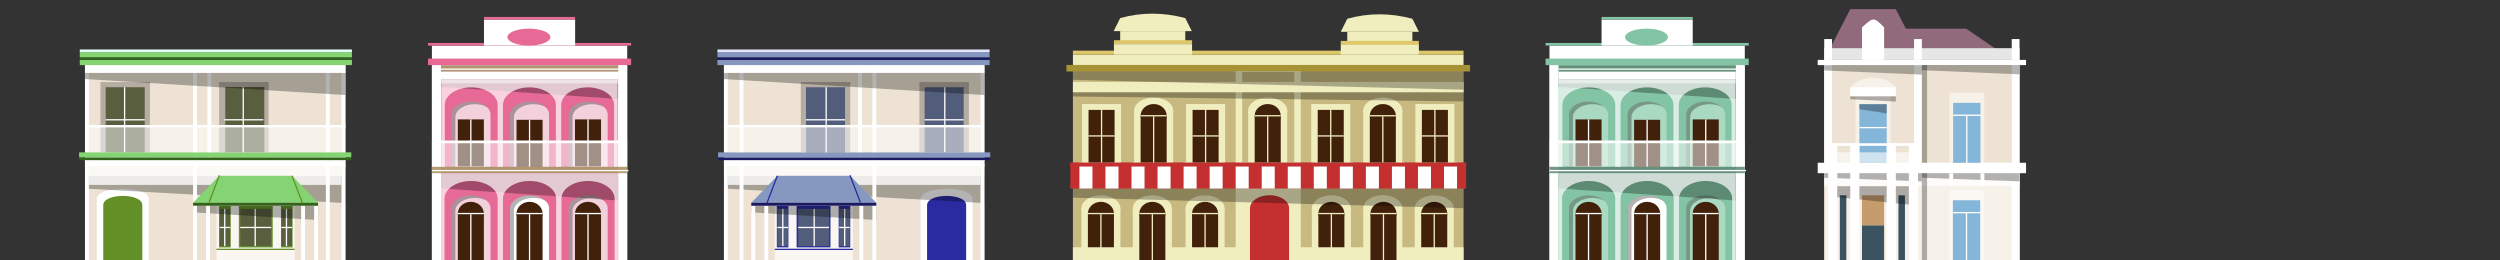 <?xml version="1.0" encoding="utf-8"?>
<!-- Generator: Adobe Illustrator 23.1.0, SVG Export Plug-In . SVG Version: 6.00 Build 0)  -->
<svg version="1.1" id="Layer_1" xmlns="http://www.w3.org/2000/svg" xmlns:xlink="http://www.w3.org/1999/xlink" x="0px" y="0px"
	 viewBox="0 0 1920 200" style="enable-background:new 0 0 1920 200;" xml:space="preserve">
<rect x="0" y="0" width="1920" height="200" fill="#333333" stroke="none"/>
<polygon style="fill:#916A7B;" points="1510,22 1436,22 1401,46 1545,46 "/>
<polygon style="fill:#916A7B;" points="1456,7 1421,7 1401,46 1476,46 "/>
<g>
	<g>
		<rect x="824" y="49.9" style="fill:#C7B97F;" width="300" height="150"/>
	</g>
	<rect x="824" y="41.9" style="fill:#F0EDBE;" width="300" height="8"/>
	<rect x="819" y="49.9" style="fill:#A89236;" width="310" height="5"/>
	<rect x="949" y="54.9" style="fill:#F0EDBE;" width="50" height="145"/>
	<rect x="822" y="124.9" style="fill:#C43030;" width="304" height="20"/>
	<ellipse style="fill:#C43030;" cx="975" cy="159.9" rx="15" ry="10"/>
	<rect x="829" y="124.9" style="fill:#FFFFFF;" width="10" height="20"/>
	<rect x="849" y="124.9" style="fill:#FFFFFF;" width="10" height="20"/>
	<rect x="869" y="124.9" style="fill:#FFFFFF;" width="10" height="20"/>
	<rect x="889" y="124.9" style="fill:#FFFFFF;" width="10" height="20"/>
	<rect x="909" y="124.9" style="fill:#FFFFFF;" width="10" height="20"/>
	<rect x="929" y="124.9" style="fill:#FFFFFF;" width="10" height="20"/>
	<rect x="949" y="124.9" style="fill:#FFFFFF;" width="10" height="20"/>
	<rect x="969" y="124.9" style="fill:#FFFFFF;" width="10" height="20"/>
	<rect x="989" y="124.9" style="fill:#FFFFFF;" width="10" height="20"/>
	<rect x="1009" y="124.9" style="fill:#FFFFFF;" width="10" height="20"/>
	<rect x="1029" y="124.9" style="fill:#FFFFFF;" width="10" height="20"/>
	<rect x="1049" y="124.9" style="fill:#FFFFFF;" width="10" height="20"/>
	<rect x="1069" y="124.9" style="fill:#FFFFFF;" width="10" height="20"/>
	<rect x="1089" y="124.9" style="fill:#FFFFFF;" width="10" height="20"/>
	<rect x="1109" y="124.9" style="fill:#FFFFFF;" width="10" height="20"/>
	<g>
		<rect x="954" y="54.9" style="fill:#C7B97F;" width="40" height="70"/>
	</g>
	<g>
		<rect x="958.6" y="84.9" style="fill:#F0EDBE;" width="30" height="40"/>
		<ellipse style="fill:#F0EDBE;" cx="973.6" cy="84.9" rx="15" ry="10"/>
		<g>
			<rect x="963.6" y="88.9" style="fill:#42210B;" width="20" height="36"/>
			<ellipse style="fill:#42210B;" cx="973.6" cy="88.9" rx="10" ry="9"/>
			<line style="fill:none;stroke:#F0EDBE;stroke-miterlimit:10;" x1="963.6" y1="88.9" x2="983.6" y2="88.9"/>
			<line style="fill:none;stroke:#F0EDBE;stroke-miterlimit:10;" x1="973.6" y1="89.4" x2="973.6" y2="124.9"/>
		</g>
	</g>
	<g>
		<rect x="871" y="84.9" style="fill:#F0EDBE;" width="30" height="40"/>
		<ellipse style="fill:#F0EDBE;" cx="886" cy="84.9" rx="15" ry="10"/>
		<g>
			<rect x="876" y="88.9" style="fill:#42210B;" width="20" height="36"/>
			<ellipse style="fill:#42210B;" cx="886" cy="88.9" rx="10" ry="9"/>
			<line style="fill:none;stroke:#F0EDBE;stroke-miterlimit:10;" x1="876" y1="88.9" x2="896" y2="88.9"/>
			<line style="fill:none;stroke:#F0EDBE;stroke-miterlimit:10;" x1="886" y1="89.4" x2="886" y2="124.9"/>
		</g>
	</g>
	<g>
		<rect x="1047" y="84.9" style="fill:#F0EDBE;" width="30" height="40"/>
		<ellipse style="fill:#F0EDBE;" cx="1062" cy="84.9" rx="15" ry="10"/>
		<g>
			<rect x="1052" y="88.9" style="fill:#42210B;" width="20" height="36"/>
			<ellipse style="fill:#42210B;" cx="1062" cy="88.9" rx="10" ry="9"/>
			<line style="fill:none;stroke:#F0EDBE;stroke-miterlimit:10;" x1="1052" y1="88.9" x2="1072" y2="88.9"/>
			<line style="fill:none;stroke:#F0EDBE;stroke-miterlimit:10;" x1="1062" y1="89.4" x2="1062" y2="124.9"/>
		</g>
	</g>
	<rect x="824" y="62.9" style="fill:#F0EDBE;" width="300" height="8"/>
	<polygon style="opacity:0.3;" points="1124,68.9 824,61.3 824,54.9 1124,54.9 	"/>
	<g>
		<rect x="831" y="79.9" style="fill:#F0EDBE;" width="30" height="45"/>
		<rect x="836" y="84.4" style="fill:#42210B;" width="20" height="40.5"/>
		<line style="fill:none;stroke:#F0EDBE;stroke-miterlimit:10;" x1="846" y1="83.9" x2="846" y2="124.9"/>
		<line style="fill:none;stroke:#F0EDBE;stroke-miterlimit:10;" x1="836" y1="104.4" x2="856" y2="104.4"/>
	</g>
	<g>
		<rect x="910.9" y="79.9" style="fill:#F0EDBE;" width="30" height="45"/>
		<rect x="915.9" y="84.4" style="fill:#42210B;" width="20" height="40.5"/>
		<line style="fill:none;stroke:#F0EDBE;stroke-miterlimit:10;" x1="925.9" y1="83.9" x2="925.9" y2="124.9"/>
		<line style="fill:none;stroke:#F0EDBE;stroke-miterlimit:10;" x1="915.9" y1="104.4" x2="935.9" y2="104.4"/>
	</g>
	<g>
		<rect x="1007" y="79.9" style="fill:#F0EDBE;" width="30" height="45"/>
		<rect x="1012" y="84.4" style="fill:#42210B;" width="20" height="40.5"/>
		<line style="fill:none;stroke:#F0EDBE;stroke-miterlimit:10;" x1="1022" y1="83.9" x2="1022" y2="124.9"/>
		<line style="fill:none;stroke:#F0EDBE;stroke-miterlimit:10;" x1="1012" y1="104.4" x2="1032" y2="104.4"/>
	</g>
	<g>
		<rect x="1087" y="79.9" style="fill:#F0EDBE;" width="30" height="45"/>
		<rect x="1092" y="84.4" style="fill:#42210B;" width="20" height="40.5"/>
		<line style="fill:none;stroke:#F0EDBE;stroke-miterlimit:10;" x1="1102" y1="83.9" x2="1102" y2="124.9"/>
		<line style="fill:none;stroke:#F0EDBE;stroke-miterlimit:10;" x1="1092" y1="104.4" x2="1112" y2="104.4"/>
	</g>
	<polygon style="opacity:0.3;" points="1124,77.9 824,74.1 824,70.9 1124,70.9 	"/>
	<g>
		<rect x="910.5" y="160" style="fill:#F0EDBE;" width="30" height="40"/>
		<ellipse style="fill:#F0EDBE;" cx="925.5" cy="160" rx="15" ry="10"/>
		<g>
			<rect x="915.5" y="164" style="fill:#42210B;" width="20" height="36"/>
			<ellipse style="fill:#42210B;" cx="925.5" cy="164" rx="10" ry="9"/>
			<line style="fill:none;stroke:#F0EDBE;stroke-miterlimit:10;" x1="915.5" y1="164" x2="935.5" y2="164"/>
			<line style="fill:none;stroke:#F0EDBE;stroke-miterlimit:10;" x1="925.5" y1="164.5" x2="925.5" y2="200"/>
		</g>
	</g>
	<g>
		<rect x="830.5" y="160" style="fill:#F0EDBE;" width="30" height="40"/>
		<ellipse style="fill:#F0EDBE;" cx="845.5" cy="160" rx="15" ry="10"/>
		<g>
			<rect x="835.5" y="164" style="fill:#42210B;" width="20" height="36"/>
			<ellipse style="fill:#42210B;" cx="845.5" cy="164" rx="10" ry="9"/>
			<line style="fill:none;stroke:#F0EDBE;stroke-miterlimit:10;" x1="835.5" y1="164" x2="855.5" y2="164"/>
			<line style="fill:none;stroke:#F0EDBE;stroke-miterlimit:10;" x1="845.5" y1="164.5" x2="845.5" y2="200"/>
		</g>
	</g>
	<g>
		<rect x="1007.5" y="160" style="fill:#F0EDBE;" width="30" height="40"/>
		<ellipse style="fill:#F0EDBE;" cx="1022.5" cy="160" rx="15" ry="10"/>
		<g>
			<rect x="1012.5" y="164" style="fill:#42210B;" width="20" height="36"/>
			<ellipse style="fill:#42210B;" cx="1022.5" cy="164" rx="10" ry="9"/>
			<line style="fill:none;stroke:#F0EDBE;stroke-miterlimit:10;" x1="1012.5" y1="164" x2="1032.5" y2="164"/>
			<line style="fill:none;stroke:#F0EDBE;stroke-miterlimit:10;" x1="1022.5" y1="164.5" x2="1022.5" y2="200"/>
		</g>
	</g>
	<g>
		<rect x="1086.5" y="160" style="fill:#F0EDBE;" width="30" height="40"/>
		<ellipse style="fill:#F0EDBE;" cx="1101.5" cy="160" rx="15" ry="10"/>
		<g>
			<rect x="1091.5" y="164" style="fill:#42210B;" width="20" height="36"/>
			<ellipse style="fill:#42210B;" cx="1101.5" cy="164" rx="10" ry="9"/>
			<line style="fill:none;stroke:#F0EDBE;stroke-miterlimit:10;" x1="1091.5" y1="164" x2="1111.5" y2="164"/>
			<line style="fill:none;stroke:#F0EDBE;stroke-miterlimit:10;" x1="1101.5" y1="164.5" x2="1101.5" y2="200"/>
		</g>
	</g>
	<rect x="824" y="189.9" style="fill:#F0EDBE;" width="300" height="10"/>
	<rect x="960" y="159.9" style="fill:#C43030;" width="30" height="40"/>
	<g>
		<rect x="870" y="160" style="fill:#F0EDBE;" width="30" height="40"/>
		<ellipse style="fill:#F0EDBE;" cx="885" cy="160" rx="15" ry="10"/>
		<g>
			<rect x="875" y="164" style="fill:#42210B;" width="20" height="36"/>
			<ellipse style="fill:#42210B;" cx="885" cy="164" rx="10" ry="9"/>
			<line style="fill:none;stroke:#F0EDBE;stroke-miterlimit:10;" x1="875" y1="164" x2="895" y2="164"/>
			<line style="fill:none;stroke:#F0EDBE;stroke-miterlimit:10;" x1="885" y1="164.5" x2="885" y2="200"/>
		</g>
	</g>
	<g>
		<rect x="1047" y="159.9" style="fill:#F0EDBE;" width="30" height="40"/>
		<ellipse style="fill:#F0EDBE;" cx="1062" cy="159.9" rx="15" ry="10"/>
		<g>
			<rect x="1052.5" y="164" style="fill:#42210B;" width="20" height="36"/>
			<ellipse style="fill:#42210B;" cx="1062.5" cy="164" rx="10" ry="9"/>
			<line style="fill:none;stroke:#F0EDBE;stroke-miterlimit:10;" x1="1052.5" y1="164" x2="1072.5" y2="164"/>
			<line style="fill:none;stroke:#F0EDBE;stroke-miterlimit:10;" x1="1062.5" y1="164.5" x2="1062.5" y2="200"/>
		</g>
	</g>
	<polygon style="opacity:0.3;" points="1124,159.9 824,151.8 824,144.9 1124,144.9 	"/>
	<rect x="860.3" y="23.9" style="fill:#F0EDBE;" width="50" height="10"/>
	<path style="fill:#F0EDBE;" d="M910.3,13.9c-16.8-4.5-33.5-4.6-50,0l-5,10h60L910.3,13.9z"/>
	<rect x="822" y="124.9" style="fill:#C43030;" width="304" height="3"/>
	<rect x="855.5" y="30.9" style="fill:#DEC768;" width="60" height="3"/>
	<rect x="824" y="38.9" style="fill:#DEC768;" width="300" height="3"/>
	<rect x="855.5" y="33.9" style="fill:#F0EDBE;" width="60" height="8"/>
	<rect x="1029.7" y="33.9" style="fill:#F0EDBE;" width="60" height="8"/>
	<rect x="1034.7" y="24.4" style="fill:#F0EDBE;" width="50" height="10"/>
	<path style="fill:#F0EDBE;" d="M1084.7,14.4c-16.8-4.5-33.5-4.6-50,0l-5,10h60L1084.7,14.4z"/>
	<rect x="1029.7" y="31.4" style="fill:#DEC768;" width="60" height="3"/>
</g>
<g>
	<rect x="1190" y="50" style="fill:#A9D9C1;" width="150" height="150"/>
	<path style="opacity:0.3;" d="M1333,128V63h-133v65h8V90c0-5.5,6.7-10,15-10s15,4.5,15,10v38h15V90c0-5.5,6.7-10,15-10
		s15,4.5,15,10v38h15V90c0-5.5,6.7-10,15-10s15,4.5,15,10v38H1333z"/>
	<path style="fill:#83C4A4;" d="M1197,61v67h8V88c0-5.5,6.7-10,15-10s15,4.5,15,10v40h15V88c0-5.5,6.7-10,15-10s15,4.5,15,10v40h15
		V88c0-5.5,6.7-10,15-10s15,4.5,15,10v40h8V61H1197z"/>
	<g>
		<rect x="1250" y="160" style="fill:#FFFFFF;" width="30" height="40"/>
		<ellipse style="fill:#FFFFFF;" cx="1265" cy="160" rx="15" ry="10"/>
		<g>
			<rect x="1255" y="164" style="fill:#42210B;" width="20" height="36"/>
			<ellipse style="fill:#42210B;" cx="1265" cy="164" rx="10" ry="9"/>
			<line style="fill:none;stroke:#FFFFFF;stroke-miterlimit:10;" x1="1255" y1="164" x2="1275" y2="164"/>
			<line style="fill:none;stroke:#FFFFFF;stroke-miterlimit:10;" x1="1265" y1="164.5" x2="1265" y2="200"/>
		</g>
	</g>
	<rect x="1190" y="50" style="fill:#FFFFFF;" width="7" height="150"/>
	<rect x="1333" y="50" style="fill:#FFFFFF;" width="7" height="150"/>
	<rect x="1190" y="128" style="opacity:0.8;fill:#518069;" width="150" height="5"/>
	<line style="fill:none;stroke:#FFFFFF;stroke-miterlimit:10;" x1="1190" y1="131" x2="1341" y2="131"/>
	<g>
		<rect x="1197" y="50.1" style="opacity:0.8;fill:#518069;" width="136.1" height="5"/>
		<line style="fill:none;stroke:#FFFFFF;stroke-miterlimit:10;" x1="1197" y1="53.1" x2="1334" y2="53.1"/>
	</g>
	<path style="opacity:0.3;" d="M1333,200v-65h-133v65h8v-38c0-5.5,6.7-10,15-10s15,4.5,15,10v38h15v-38c0-5.5,6.7-10,15-10
		s15,4.5,15,10v38h15v-38c0-5.5,6.7-10,15-10s15,4.5,15,10v38H1333z"/>
	<g>
		<rect x="1300" y="164" style="fill:#42210B;" width="20" height="36"/>
		<ellipse style="fill:#42210B;" cx="1310" cy="164" rx="10" ry="9"/>
		<line style="fill:none;stroke:#FFFFFF;stroke-miterlimit:10;" x1="1300" y1="164" x2="1320" y2="164"/>
		<line style="fill:none;stroke:#FFFFFF;stroke-miterlimit:10;" x1="1310" y1="164.5" x2="1310" y2="200"/>
	</g>
	<path style="fill:#83C4A4;" d="M1197,133v67h8v-40c0-5.5,6.7-10,15-10s15,4.5,15,10v40h15v-40c0-5.5,6.7-10,15-10s15,4.5,15,10v40
		h15v-40c0-5.5,6.7-10,15-10s15,4.5,15,10v40h8v-67H1197z"/>
	<polygon style="opacity:0.3;" points="1333,154 1197,144.7 1197,133 1333,133 	"/>
	<polygon style="opacity:0.3;" points="1333,76 1197,66.7 1197,55 1333,55 	"/>
	<path style="opacity:0.7;fill:#FFFFFF;" d="M1197,133v67h2.7v-48h0c0.4-7.2,9.4-13,20.4-13s20,5.8,20.4,13h0v48h4.1v-48h0
		c0.4-7.2,9.4-13,20.4-13s20,5.8,20.4,13h0v48h4.1v-48h0c0.4-7.2,9.4-13,20.4-13s20,5.8,20.4,13h0v48h2.7v-67H1197z"/>
	<g>
		<rect x="1210" y="164" style="fill:#42210B;" width="20" height="36"/>
		<ellipse style="fill:#42210B;" cx="1220" cy="164" rx="10" ry="9"/>
		<line style="fill:none;stroke:#FFFFFF;stroke-miterlimit:10;" x1="1210" y1="164" x2="1230" y2="164"/>
		<line style="fill:none;stroke:#FFFFFF;stroke-miterlimit:10;" x1="1220" y1="164.5" x2="1220" y2="200"/>
	</g>
	<g>
		<rect x="1255" y="92" style="fill:#42210B;" width="20" height="36"/>
		<line style="fill:none;stroke:#FFFFFF;stroke-miterlimit:10;" x1="1265" y1="92" x2="1265" y2="128"/>
	</g>
	<g>
		<rect x="1300" y="91.7" style="fill:#42210B;" width="20" height="36"/>
		<line style="fill:none;stroke:#FFFFFF;stroke-miterlimit:10;" x1="1310" y1="91.7" x2="1310" y2="127.7"/>
	</g>
	<g>
		<rect x="1210" y="91.7" style="fill:#42210B;" width="20" height="36"/>
		<line style="fill:none;stroke:#FFFFFF;stroke-miterlimit:10;" x1="1220" y1="91.7" x2="1220" y2="127.7"/>
	</g>
	<rect x="1190" y="108" style="opacity:0.5;fill:#FFFFFF;" width="150" height="20"/>
	<path style="fill:none;stroke:#FFFFFF;stroke-miterlimit:10;" d="M1266,125.5"/>
	<rect x="1197" y="108" style="fill:#FFFFFF;" width="136" height="2"/>
	<rect x="1197" y="55" style="fill:#FFFFFF;" width="136" height="6"/>
	<path style="opacity:0.7;fill:#FFFFFF;" d="M1197.2,61.1v67h2.7v-48h0c0.4-7.2,9.3-13,20.3-13s19.9,5.8,20.3,13h0v48h4.1v-48h0
		c0.4-7.2,9.3-13,20.3-13s19.9,5.8,20.3,13h0v48h4.1v-48h0c0.4-7.2,9.3-13,20.3-13s19.9,5.8,20.3,13h0v48h2.7v-67H1197.2z"/>
	<rect x="1197" y="61" style="opacity:0.5;fill:#FFFFFF;" width="136" height="3"/>
	<rect x="1190" y="35" style="fill:#FFFFFF;" width="150" height="15"/>
	<rect x="1187" y="45" style="fill:#83C4A4;" width="156" height="5"/>
	<rect x="1187" y="33" style="fill:#83C4A4;" width="156" height="2"/>
	<g>
		<rect x="1230" y="15" style="fill:#FFFFFF;" width="70" height="20"/>
		<rect x="1230" y="13" style="fill:#83C4A4;" width="70" height="2"/>
	</g>
	<ellipse style="fill:#83C4A4;" cx="1264.5" cy="28.5" rx="16.5" ry="6.5"/>
</g>
<g>
	<rect x="331.7" y="50" style="fill:#F2D0DC;" width="150" height="150"/>
	<path style="opacity:0.3;" d="M474.7,128V63h-133v65h8V90c0-5.5,6.7-10,15-10s15,4.5,15,10v38h15V90c0-5.5,6.7-10,15-10
		s15,4.5,15,10v38h15V90c0-5.5,6.7-10,15-10s15,4.5,15,10v38H474.7z"/>
	<path style="fill:#E66A95;" d="M338.7,61v67h8V88c0-5.5,6.7-10,15-10s15,4.5,15,10v40h15V88c0-5.5,6.7-10,15-10s15,4.5,15,10v40h15
		V88c0-5.5,6.7-10,15-10s15,4.5,15,10v40h8V61H338.7z"/>
	<g>
		<rect x="391.7" y="160" style="fill:#FFFFFF;" width="30" height="40"/>
		<ellipse style="fill:#FFFFFF;" cx="406.7" cy="160" rx="15" ry="10"/>
		<g>
			<rect x="396.7" y="164" style="fill:#42210B;" width="20" height="36"/>
			<ellipse style="fill:#42210B;" cx="406.7" cy="164" rx="10" ry="9"/>
			<line style="fill:none;stroke:#FFFFFF;stroke-miterlimit:10;" x1="396.7" y1="164" x2="416.7" y2="164"/>
			<line style="fill:none;stroke:#FFFFFF;stroke-miterlimit:10;" x1="406.7" y1="164.5" x2="406.7" y2="200"/>
		</g>
	</g>
	<rect x="331.7" y="50" style="fill:#FFFFFF;" width="7" height="150"/>
	<rect x="474.7" y="50" style="fill:#FFFFFF;" width="7" height="150"/>
	<rect x="331.7" y="128" style="opacity:0.8;fill:#A38453;" width="150" height="5"/>
	<line style="fill:none;stroke:#FFFFFF;stroke-miterlimit:10;" x1="331.7" y1="131" x2="482.7" y2="131"/>
	<g>
		<rect x="338.7" y="50.1" style="opacity:0.8;fill:#A38453;" width="136.1" height="5"/>
		<line style="fill:none;stroke:#FFFFFF;stroke-miterlimit:10;" x1="338.7" y1="53.1" x2="475.7" y2="53.1"/>
	</g>
	<path style="opacity:0.3;" d="M474.7,200v-65h-133v65h8v-38c0-5.5,6.7-10,15-10s15,4.5,15,10v38h15v-38c0-5.5,6.7-10,15-10
		s15,4.5,15,10v38h15v-38c0-5.5,6.7-10,15-10s15,4.5,15,10v38H474.7z"/>
	<g>
		<rect x="441.6" y="164" style="fill:#42210B;" width="20" height="36"/>
		<ellipse style="fill:#42210B;" cx="451.6" cy="164" rx="10" ry="9"/>
		<line style="fill:none;stroke:#FFFFFF;stroke-miterlimit:10;" x1="441.6" y1="164" x2="461.6" y2="164"/>
		<line style="fill:none;stroke:#FFFFFF;stroke-miterlimit:10;" x1="451.6" y1="164.5" x2="451.6" y2="200"/>
	</g>
	<path style="fill:#E66A95;" d="M338.7,133v67h8v-40c0-5.5,6.7-10,15-10s15,4.5,15,10v40h15v-40c0-5.5,6.7-10,15-10s15,4.5,15,10v40
		h15v-40c0-5.5,6.7-10,15-10s15,4.5,15,10v40h8v-67H338.7z"/>
	<polygon style="opacity:0.3;" points="474.7,154 338.7,144.7 338.7,133 474.7,133 	"/>
	<polygon style="opacity:0.3;" points="474.7,76 338.7,66.7 338.7,55 474.7,55 	"/>
	<path style="opacity:0.7;fill:#FFFFFF;" d="M338.7,133v67h2.7v-48h0c0.4-7.2,9.4-13,20.4-13c11,0,20,5.8,20.4,13h0v48h4.1v-48h0
		c0.4-7.2,9.4-13,20.4-13c11,0,20,5.8,20.4,13h0v48h4.1v-48h0c0.4-7.2,9.4-13,20.4-13s20,5.8,20.4,13h0v48h2.7v-67H338.7z"/>
	<g>
		<rect x="351.6" y="164" style="fill:#42210B;" width="20" height="36"/>
		<ellipse style="fill:#42210B;" cx="361.6" cy="164" rx="10" ry="9"/>
		<line style="fill:none;stroke:#FFFFFF;stroke-miterlimit:10;" x1="351.6" y1="164" x2="371.6" y2="164"/>
		<line style="fill:none;stroke:#FFFFFF;stroke-miterlimit:10;" x1="361.6" y1="164.5" x2="361.6" y2="200"/>
	</g>
	<g>
		<rect x="396.7" y="92" style="fill:#42210B;" width="20" height="36"/>
		<line style="fill:none;stroke:#FFFFFF;stroke-miterlimit:10;" x1="406.7" y1="92" x2="406.7" y2="128"/>
	</g>
	<g>
		<rect x="441.6" y="91.7" style="fill:#42210B;" width="20" height="36"/>
		<line style="fill:none;stroke:#FFFFFF;stroke-miterlimit:10;" x1="451.6" y1="91.7" x2="451.6" y2="127.7"/>
	</g>
	<g>
		<rect x="351.6" y="91.7" style="fill:#42210B;" width="20" height="36"/>
		<line style="fill:none;stroke:#FFFFFF;stroke-miterlimit:10;" x1="361.6" y1="91.7" x2="361.6" y2="127.7"/>
	</g>
	<rect x="331.7" y="108" style="opacity:0.5;fill:#FFFFFF;" width="150" height="20"/>
	<path style="fill:none;stroke:#FFFFFF;stroke-miterlimit:10;" d="M407.7,125.5"/>
	<rect x="338.7" y="108" style="fill:#FFFFFF;" width="136" height="2"/>
	<rect x="338.7" y="55" style="fill:#FFFFFF;" width="136" height="6"/>
	<path style="opacity:0.7;fill:#FFFFFF;" d="M338.9,61.1v67h2.7v-48h0c0.4-7.2,9.3-13,20.3-13c11,0,19.9,5.8,20.3,13h0v48h4.1v-48h0
		c0.4-7.2,9.3-13,20.3-13s19.9,5.8,20.3,13h0v48h4.1v-48h0c0.4-7.2,9.3-13,20.3-13c11,0,19.9,5.8,20.3,13h0v48h2.7v-67H338.9z"/>
	<rect x="338.7" y="61" style="opacity:0.5;fill:#FFFFFF;" width="136" height="3"/>
	<rect x="331.7" y="35" style="fill:#FFFFFF;" width="150" height="15"/>
	<rect x="328.7" y="45" style="fill:#E66A95;" width="156" height="5"/>
	<rect x="328.7" y="33" style="fill:#E66A95;" width="156" height="2"/>
	<g>
		<rect x="371.7" y="15" style="fill:#FFFFFF;" width="70" height="20"/>
		<rect x="371.7" y="13" style="fill:#E66A95;" width="70" height="2"/>
	</g>
	<ellipse style="fill:#E66A95;" cx="406.2" cy="28.5" rx="16.5" ry="6.5"/>
</g>
<g>
	<rect x="551" y="46" style="fill:#8698BF;" width="209" height="4"/>
	<rect x="556" y="50" style="fill:#EDE2D3;" width="200" height="150"/>
	<rect x="551" y="44" style="fill:#1A1A63;" width="209" height="2"/>
	<rect x="551" y="40" style="fill:#8698BF;" width="209" height="4"/>
	<rect x="551" y="38" style="fill:#E6E6FF;" width="209" height="2"/>
	<rect x="753" y="50" style="fill:#FFFFFF;" width="3" height="74"/>
	<g>
		<path style="fill:#FFFFFF;" d="M707,152.8c0-10.4,40-10.4,40,0V200h-40V152.8z"/>
	</g>
	<path style="fill:#2B2BA1;" d="M712,157.5c0-9.4,30-9.4,30,0V200h-30V157.5z"/>
	<polygon style="opacity:0.3;" points="756,156 556,144.8 556,135 756,135 	"/>
	<rect x="595" y="158" style="fill:#FAF7F3;" width="60" height="42"/>
	<g>
		<rect x="644.1" y="158.1" style="fill:#2B2BA1;" width="8.9" height="31.9"/>
		<g>
			<rect x="644.5" y="160.4" style="fill:#515D7A;" width="8.1" height="28.6"/>
			<line style="fill:none;stroke:#FFFFFF;stroke-miterlimit:10;" x1="644.5" y1="174.7" x2="652.6" y2="174.7"/>
			<line style="fill:none;stroke:#FFFFFF;stroke-miterlimit:10;" x1="648.7" y1="160.4" x2="648.7" y2="189"/>
		</g>
	</g>
	<g>
		<rect x="596.6" y="158.1" style="fill:#2B2BA1;" width="8.9" height="31.9"/>
		<g>
			<rect x="597" y="160.4" style="fill:#515D7A;" width="8.1" height="28.6"/>
			<line style="fill:none;stroke:#FFFFFF;stroke-miterlimit:10;" x1="597" y1="174.7" x2="605.2" y2="174.7"/>
			<line style="fill:none;stroke:#FFFFFF;stroke-miterlimit:10;" x1="601.2" y1="160.4" x2="601.2" y2="189"/>
		</g>
	</g>
	<g>
		<rect x="611.8" y="158.1" style="fill:#2B2BA1;" width="26" height="31.9"/>
		<g>
			<rect x="613" y="160.4" style="fill:#515D7A;" width="23.8" height="28.6"/>
			<line style="fill:none;stroke:#FFFFFF;stroke-miterlimit:10;" x1="613" y1="174.7" x2="636.7" y2="174.7"/>
			<line style="fill:none;stroke:#FFFFFF;stroke-miterlimit:10;" x1="625.3" y1="160.4" x2="625.3" y2="189"/>
		</g>
	</g>
	<g>
		<rect x="556" y="50" style="fill:#FFFFFF;" width="3" height="74"/>
		<rect x="556" y="126" style="fill:#FFFFFF;" width="3" height="74"/>
	</g>
	<rect x="753" y="126" style="fill:#FFFFFF;" width="3" height="74"/>
	<polygon style="opacity:0.3;" points="673,169 577,163.1 577,158 673,158 	"/>
	<rect x="577" y="158" style="fill:#FFFFFF;" width="3" height="42"/>
	<rect x="587" y="158" style="fill:#FFFFFF;" width="3" height="42"/>
	<rect x="660" y="158" style="fill:#FFFFFF;" width="3" height="42"/>
	<rect x="670" y="123" style="fill:#FFFFFF;" width="3" height="77"/>
	<rect x="568" y="50" style="fill:#FFFFFF;" width="3" height="74"/>
	<rect x="568" y="126" style="fill:#FFFFFF;" width="3" height="74"/>
	<rect x="659" y="50" style="fill:#FFFFFF;" width="3" height="74"/>
	<rect x="670" y="50" style="fill:#FFFFFF;" width="3" height="74"/>
	<g>
		<rect x="706.1" y="63" style="fill:#B5ADA2;" width="38" height="54"/>
		<g>
			<rect x="710.1" y="67" style="fill:#515D7A;" width="30" height="50"/>
			<line style="fill:none;stroke:#FFFFFF;stroke-miterlimit:10;" x1="710.1" y1="92" x2="740.1" y2="92"/>
			<line style="fill:none;stroke:#FFFFFF;stroke-miterlimit:10;" x1="725.6" y1="67" x2="725.6" y2="117"/>
		</g>
	</g>
	<g>
		<rect x="556" y="121" style="fill:#FFFFFF;" width="200" height="7"/>
		<rect x="551.5" y="117" style="fill:#8698BF;" width="209" height="4"/>
		<rect x="551.5" y="121" style="fill:#1A1A63;" width="209" height="2"/>
	</g>
	<rect x="559" y="128" style="opacity:0.8;fill:#FFFFFF;" width="194" height="14"/>
	<g>
		<polygon style="fill:#8698BF;" points="673,155.7 577,155.7 597,135 653,135 		"/>
		<rect x="577" y="155.7" style="fill:#1A1A63;" width="96" height="2.3"/>
	</g>
	<g>
		<rect x="615" y="63" style="fill:#B5ADA2;" width="38" height="54"/>
		<g>
			<rect x="619" y="67" style="fill:#515D7A;" width="30" height="50"/>
			<line style="fill:none;stroke:#FFFFFF;stroke-miterlimit:10;" x1="619" y1="92" x2="649" y2="92"/>
			<line style="fill:none;stroke:#FFFFFF;stroke-miterlimit:10;" x1="634.5" y1="67" x2="634.5" y2="117"/>
		</g>
	</g>
	<polygon style="opacity:0.3;" points="756,73 556,60.7 556,50 756,50 	"/>
	<rect x="556" y="50" style="fill:#FFFFFF;" width="200" height="6"/>
	<rect x="559" y="98" style="opacity:0.5;fill:#FFFFFF;" width="194" height="19"/>
	<rect x="556" y="96" style="fill:#FFFFFF;" width="199" height="2"/>
	<rect x="595" y="191" style="fill:#2B2BA1;" width="60" height="1"/>
	<line style="fill:none;stroke:#2B2BA1;stroke-miterlimit:10;" x1="589" y1="156" x2="597" y2="135"/>
	<line style="fill:none;stroke:#2B2BA1;stroke-miterlimit:10;" x1="660.8" y1="155.6" x2="652.8" y2="134.6"/>
</g>
<g>
	
		<rect x="61.3" y="46" transform="matrix(-1 -4.490065e-11 4.490065e-11 -1 331.564 96)" style="fill:#85D474;" width="209" height="4"/>
	
		<rect x="65.3" y="50" transform="matrix(-1 -4.490198e-11 4.490198e-11 -1 330.564 250)" style="fill:#EDE2D3;" width="200" height="150"/>
	
		<rect x="61.3" y="44" transform="matrix(-1 -4.490065e-11 4.490065e-11 -1 331.564 90)" style="fill:#31631A;" width="209" height="2"/>
	
		<rect x="61.3" y="40" transform="matrix(-1 -4.490065e-11 4.490065e-11 -1 331.564 84)" style="fill:#85D474;" width="209" height="4"/>
	
		<rect x="61.3" y="38" transform="matrix(-1 -4.490065e-11 4.490065e-11 -1 331.564 78)" style="fill:#E6FFFA;" width="209" height="2"/>
	
		<rect x="65.3" y="50" transform="matrix(-1 -4.486867e-11 4.486867e-11 -1 133.564 174)" style="fill:#FFFFFF;" width="3" height="74"/>
	<g>
		<path style="fill:#FFFFFF;" d="M114.3,152.8c0-10.4-40-10.4-40,0V200h40V152.8z"/>
	</g>
	<path style="fill:#639127;" d="M109.3,157.5c0-9.4-30-9.4-30,0V200h30V157.5z"/>
	<polygon style="opacity:0.3;" points="265.3,156 65.3,144.8 65.3,135 265.3,135 	"/>
	
		<rect x="166.3" y="158" transform="matrix(-1 -4.489887e-11 4.489887e-11 -1 392.564 358)" style="fill:#FAF7F3;" width="60" height="42"/>
	
		<rect x="168.3" y="158.1" transform="matrix(-1 -4.509294e-11 4.509294e-11 -1 345.479 348.128)" style="fill:#639127;" width="8.9" height="31.9"/>
	
		<rect x="168.7" y="160.4" transform="matrix(-1 -4.489488e-11 4.489488e-11 -1 345.45 349.414)" style="fill:#595E3E;" width="8.1" height="28.6"/>
	<line style="fill:none;stroke:#FFFFFF;stroke-miterlimit:10;" x1="176.8" y1="174.7" x2="168.7" y2="174.7"/>
	<line style="fill:none;stroke:#FFFFFF;stroke-miterlimit:10;" x1="172.6" y1="160.4" x2="172.6" y2="189"/>
	
		<rect x="215.7" y="158.1" transform="matrix(-1 -4.488866e-11 4.488866e-11 -1 440.394 348.128)" style="fill:#639127;" width="8.9" height="31.9"/>
	
		<rect x="216.1" y="160.4" transform="matrix(-1 -4.489488e-11 4.489488e-11 -1 440.364 349.414)" style="fill:#595E3E;" width="8.1" height="28.6"/>
	<line style="fill:none;stroke:#FFFFFF;stroke-miterlimit:10;" x1="224.3" y1="174.7" x2="216.1" y2="174.7"/>
	<line style="fill:none;stroke:#FFFFFF;stroke-miterlimit:10;" x1="220" y1="160.4" x2="220" y2="189"/>
	
		<rect x="183.5" y="158.1" transform="matrix(-1 -4.491530e-11 4.491530e-11 -1 392.936 348.128)" style="fill:#639127;" width="26" height="31.9"/>
	
		<rect x="184.5" y="160.4" transform="matrix(-1 -4.487844e-11 4.487844e-11 -1 392.851 349.414)" style="fill:#595E3E;" width="23.8" height="28.6"/>
	<line style="fill:none;stroke:#FFFFFF;stroke-miterlimit:10;" x1="208.3" y1="174.7" x2="184.5" y2="174.7"/>
	<line style="fill:none;stroke:#FFFFFF;stroke-miterlimit:10;" x1="196" y1="160.4" x2="196" y2="189"/>
	<g>
		
			<rect x="262.3" y="50" transform="matrix(-1 -4.486867e-11 4.486867e-11 -1 527.564 174)" style="fill:#FFFFFF;" width="3" height="74"/>
		
			<rect x="262.3" y="126" transform="matrix(-1 -4.486867e-11 4.486867e-11 -1 527.564 326)" style="fill:#FFFFFF;" width="3" height="74"/>
	</g>
	
		<rect x="65.3" y="126" transform="matrix(-1 -4.486867e-11 4.486867e-11 -1 133.564 326)" style="fill:#FFFFFF;" width="3" height="74"/>
	<polygon style="opacity:0.3;" points="244.3,169 148.3,163.1 148.3,158 244.3,158 	"/>
	
		<rect x="241.3" y="158" transform="matrix(-1 -4.486867e-11 4.486867e-11 -1 485.564 358)" style="fill:#FFFFFF;" width="3" height="42"/>
	
		<rect x="231.3" y="158" transform="matrix(-1 -4.486867e-11 4.486867e-11 -1 465.564 358)" style="fill:#FFFFFF;" width="3" height="42"/>
	
		<rect x="158.3" y="158" transform="matrix(-1 -4.486867e-11 4.486867e-11 -1 319.564 358)" style="fill:#FFFFFF;" width="3" height="42"/>
	
		<rect x="148.3" y="123" transform="matrix(-1 -4.486867e-11 4.486867e-11 -1 299.564 323)" style="fill:#FFFFFF;" width="3" height="77"/>
	
		<rect x="250.3" y="50" transform="matrix(-1 -4.486867e-11 4.486867e-11 -1 503.564 174)" style="fill:#FFFFFF;" width="3" height="74"/>
	
		<rect x="250.3" y="126" transform="matrix(-1 -4.486867e-11 4.486867e-11 -1 503.564 326)" style="fill:#FFFFFF;" width="3" height="74"/>
	
		<rect x="159.3" y="50" transform="matrix(-1 -4.486867e-11 4.486867e-11 -1 321.564 174)" style="fill:#FFFFFF;" width="3" height="74"/>
	
		<rect x="148.3" y="50" transform="matrix(-1 -4.486867e-11 4.486867e-11 -1 299.564 174)" style="fill:#FFFFFF;" width="3" height="74"/>
	
		<rect x="77.2" y="63" transform="matrix(-1 -4.490065e-11 4.490065e-11 -1 192.351 180)" style="fill:#B5ADA2;" width="38" height="54"/>
	
		<rect x="81.2" y="67" transform="matrix(-1 -4.492907e-11 4.492907e-11 -1 192.351 184)" style="fill:#595E3E;" width="30" height="50"/>
	<line style="fill:none;stroke:#FFFFFF;stroke-miterlimit:10;" x1="111.2" y1="92" x2="81.2" y2="92"/>
	<line style="fill:none;stroke:#FFFFFF;stroke-miterlimit:10;" x1="95.7" y1="67" x2="95.7" y2="117"/>
	
		<rect x="65.3" y="121" transform="matrix(-1 -4.490198e-11 4.490198e-11 -1 330.564 249)" style="fill:#FFFFFF;" width="200" height="7"/>
	
		<rect x="60.8" y="117" transform="matrix(-1 -4.490065e-11 4.490065e-11 -1 330.564 238)" style="fill:#85D474;" width="209" height="4"/>
	
		<rect x="60.8" y="121" transform="matrix(-1 -4.490065e-11 4.490065e-11 -1 330.564 244)" style="fill:#31631A;" width="209" height="2"/>
	
		<rect x="68.3" y="128" transform="matrix(-1 -4.490287e-11 4.490287e-11 -1 330.564 270)" style="opacity:0.8;fill:#FFFFFF;" width="194" height="14"/>
	<polygon style="fill:#85D474;" points="148.3,155.7 244.3,155.7 224.3,135 168.3,135 	"/>
	
		<rect x="148.3" y="155.7" transform="matrix(-1 -4.488733e-11 4.488733e-11 -1 392.564 313.7)" style="fill:#31631A;" width="96" height="2.3"/>
	
		<rect x="168.3" y="63" transform="matrix(-1 -4.490065e-11 4.490065e-11 -1 374.564 180)" style="fill:#B5ADA2;" width="38" height="54"/>
	
		<rect x="173" y="66.8" transform="matrix(-1 -4.492907e-11 4.492907e-11 -1 376 183.617)" style="fill:#595E3E;" width="30" height="50"/>
	<line style="fill:none;stroke:#FFFFFF;stroke-miterlimit:10;" x1="202.3" y1="92" x2="172.3" y2="92"/>
	<line style="fill:none;stroke:#FFFFFF;stroke-miterlimit:10;" x1="186.8" y1="67" x2="186.8" y2="117"/>
	<polygon style="opacity:0.3;" points="265.3,73 65.3,60.7 65.3,50 265.3,50 	"/>
	
		<rect x="65.3" y="50" transform="matrix(-1 -4.490198e-11 4.490198e-11 -1 330.564 106)" style="fill:#FFFFFF;" width="200" height="6"/>
	
		<rect x="68.3" y="98" transform="matrix(-1 -4.490287e-11 4.490287e-11 -1 330.564 215)" style="opacity:0.5;fill:#FFFFFF;" width="194" height="19"/>
	
		<rect x="66.3" y="96" transform="matrix(-1 -4.489887e-11 4.489887e-11 -1 331.564 194)" style="fill:#FFFFFF;" width="199" height="2"/>
	
		<rect x="166.3" y="191" transform="matrix(-1 -4.489887e-11 4.489887e-11 -1 392.564 383)" style="fill:#639127;" width="60" height="1"/>
	<line style="fill:none;stroke:#639127;stroke-miterlimit:10;" x1="232.3" y1="156" x2="224.3" y2="135"/>
	<line style="fill:none;stroke:#639127;stroke-miterlimit:10;" x1="160.5" y1="155.6" x2="168.5" y2="134.6"/>
</g>
<rect x="1401" y="50" style="fill:#EDE2D3;" width="150" height="150"/>
<rect x="1425" y="72" style="opacity:0.5;fill:#FFFFFF;" width="27" height="54"/>
<path style="opacity:0.5;fill:#FFFFFF;" d="M1456,67.5c-7-10.5-28-10.5-35,0V74h35V67.5z"/>
<rect x="1401" y="125" style="opacity:0.5;fill:#FFFFFF;" width="150" height="75"/>
<rect x="1396" y="125" style="fill:#FFFFFF;" width="160" height="8"/>
<rect x="1401" y="133" style="opacity:0.8;fill:#FFFFFF;" width="150" height="10"/>
<rect x="1413" y="150" style="fill:#3B5261;" width="5" height="50"/>
<polygon style="opacity:0.3;" points="1476,139.3 1401,136.5 1401,133 1476,133 "/>
<rect x="1396" y="46" style="fill:#FFFFFF;" width="160" height="4"/>
<rect x="1421" y="67" style="fill:#FFFFFF;" width="35" height="7"/>
<rect x="1428" y="80" style="fill:#84B6D9;" width="21" height="45"/>
<rect x="1404" y="110" style="fill:#FFFFFF;" width="69" height="2"/>
<polygon style="opacity:0.3;" points="1456,78 1421,76.2 1421,74 1456,74 "/>
<polygon style="opacity:0.3;" points="1449,87.1 1428,83.9 1428,80 1449,80 "/>
<rect x="1401" y="50" style="fill:#FFFFFF;" width="6" height="75"/>
<rect x="1470" y="50" style="fill:#FFFFFF;" width="6" height="75"/>
<rect x="1545" y="50" style="fill:#FFFFFF;" width="6" height="150"/>
<polygon style="opacity:0.3;" points="1476,57.3 1401,54.1 1401,50.1 1476,50.1 "/>
<polygon style="opacity:0.3;" points="1551,57.1 1476,53.9 1476,50 1551,50 "/>
<polygon style="opacity:0.3;" points="1551,139.3 1476,136.5 1476,133 1551,133 "/>
<rect x="1476" y="50" style="opacity:0.3;" width="4" height="75"/>
<rect x="1476" y="133" style="opacity:0.3;" width="4" height="67"/>
<rect x="1458" y="150" style="fill:#3B5261;" width="5" height="50"/>
<rect x="1408" y="117" style="opacity:0.6;fill:#FFFFFF;" width="61" height="8"/>
<rect x="1430" y="173" style="fill:#3B5261;" width="17" height="27"/>
<rect x="1430" y="150" style="fill:#C69C6D;" width="17" height="23"/>
<polygon style="opacity:0.3;" points="1469,157.5 1408,151.1 1408,143 1469,143 "/>
<rect x="1404" y="110" style="fill:#FFFFFF;" width="7" height="90"/>
<rect x="1421" y="110" style="fill:#FFFFFF;" width="7" height="90"/>
<rect x="1449" y="110" style="fill:#FFFFFF;" width="7" height="90"/>
<rect x="1466" y="110" style="fill:#FFFFFF;" width="7" height="90"/>
<line style="fill:none;stroke:#FFFFFF;stroke-miterlimit:10;" x1="1428" y1="98" x2="1449" y2="98"/>
<g>
	<rect x="1497" y="71" style="opacity:0.5;fill:#FFFFFF;" width="27" height="54"/>
	<rect x="1500" y="79" style="fill:#84B6D9;" width="21" height="46"/>
	<line style="fill:none;stroke:#FFFFFF;stroke-miterlimit:10;" x1="1499.5" y1="88.5" x2="1521.5" y2="88.5"/>
	<line style="fill:none;stroke:#FFFFFF;stroke-miterlimit:10;" x1="1510.5" y1="88.5" x2="1510.5" y2="125.5"/>
</g>
<g>
	<rect x="1496.8" y="145.8" style="opacity:0.5;fill:#FFFFFF;" width="27" height="54"/>
	<rect x="1499.8" y="153.8" style="fill:#84B6D9;" width="21" height="46"/>
	<line style="fill:none;stroke:#FFFFFF;stroke-miterlimit:10;" x1="1499.3" y1="163.3" x2="1521.3" y2="163.3"/>
	<line style="fill:none;stroke:#FFFFFF;stroke-miterlimit:10;" x1="1510.3" y1="163.3" x2="1510.3" y2="200.3"/>
</g>
<rect x="1497" y="133" style="fill:#FFFFFF;" width="3" height="10"/>
<rect x="1521" y="133" style="fill:#FFFFFF;" width="3" height="10"/>
<rect x="1401" y="37" style="fill:#E6E6E6;" width="150" height="9"/>
<path style="fill:#FFFFFF;" d="M1447,21c-8-8-8-8-17,0v25h17V21z"/>
<rect x="1401" y="30" style="fill:#FFFFFF;" width="6" height="16"/>
<rect x="1470" y="30" style="fill:#FFFFFF;" width="6" height="16"/>
<rect x="1545" y="30" style="fill:#FFFFFF;" width="6" height="16"/>
</svg>
